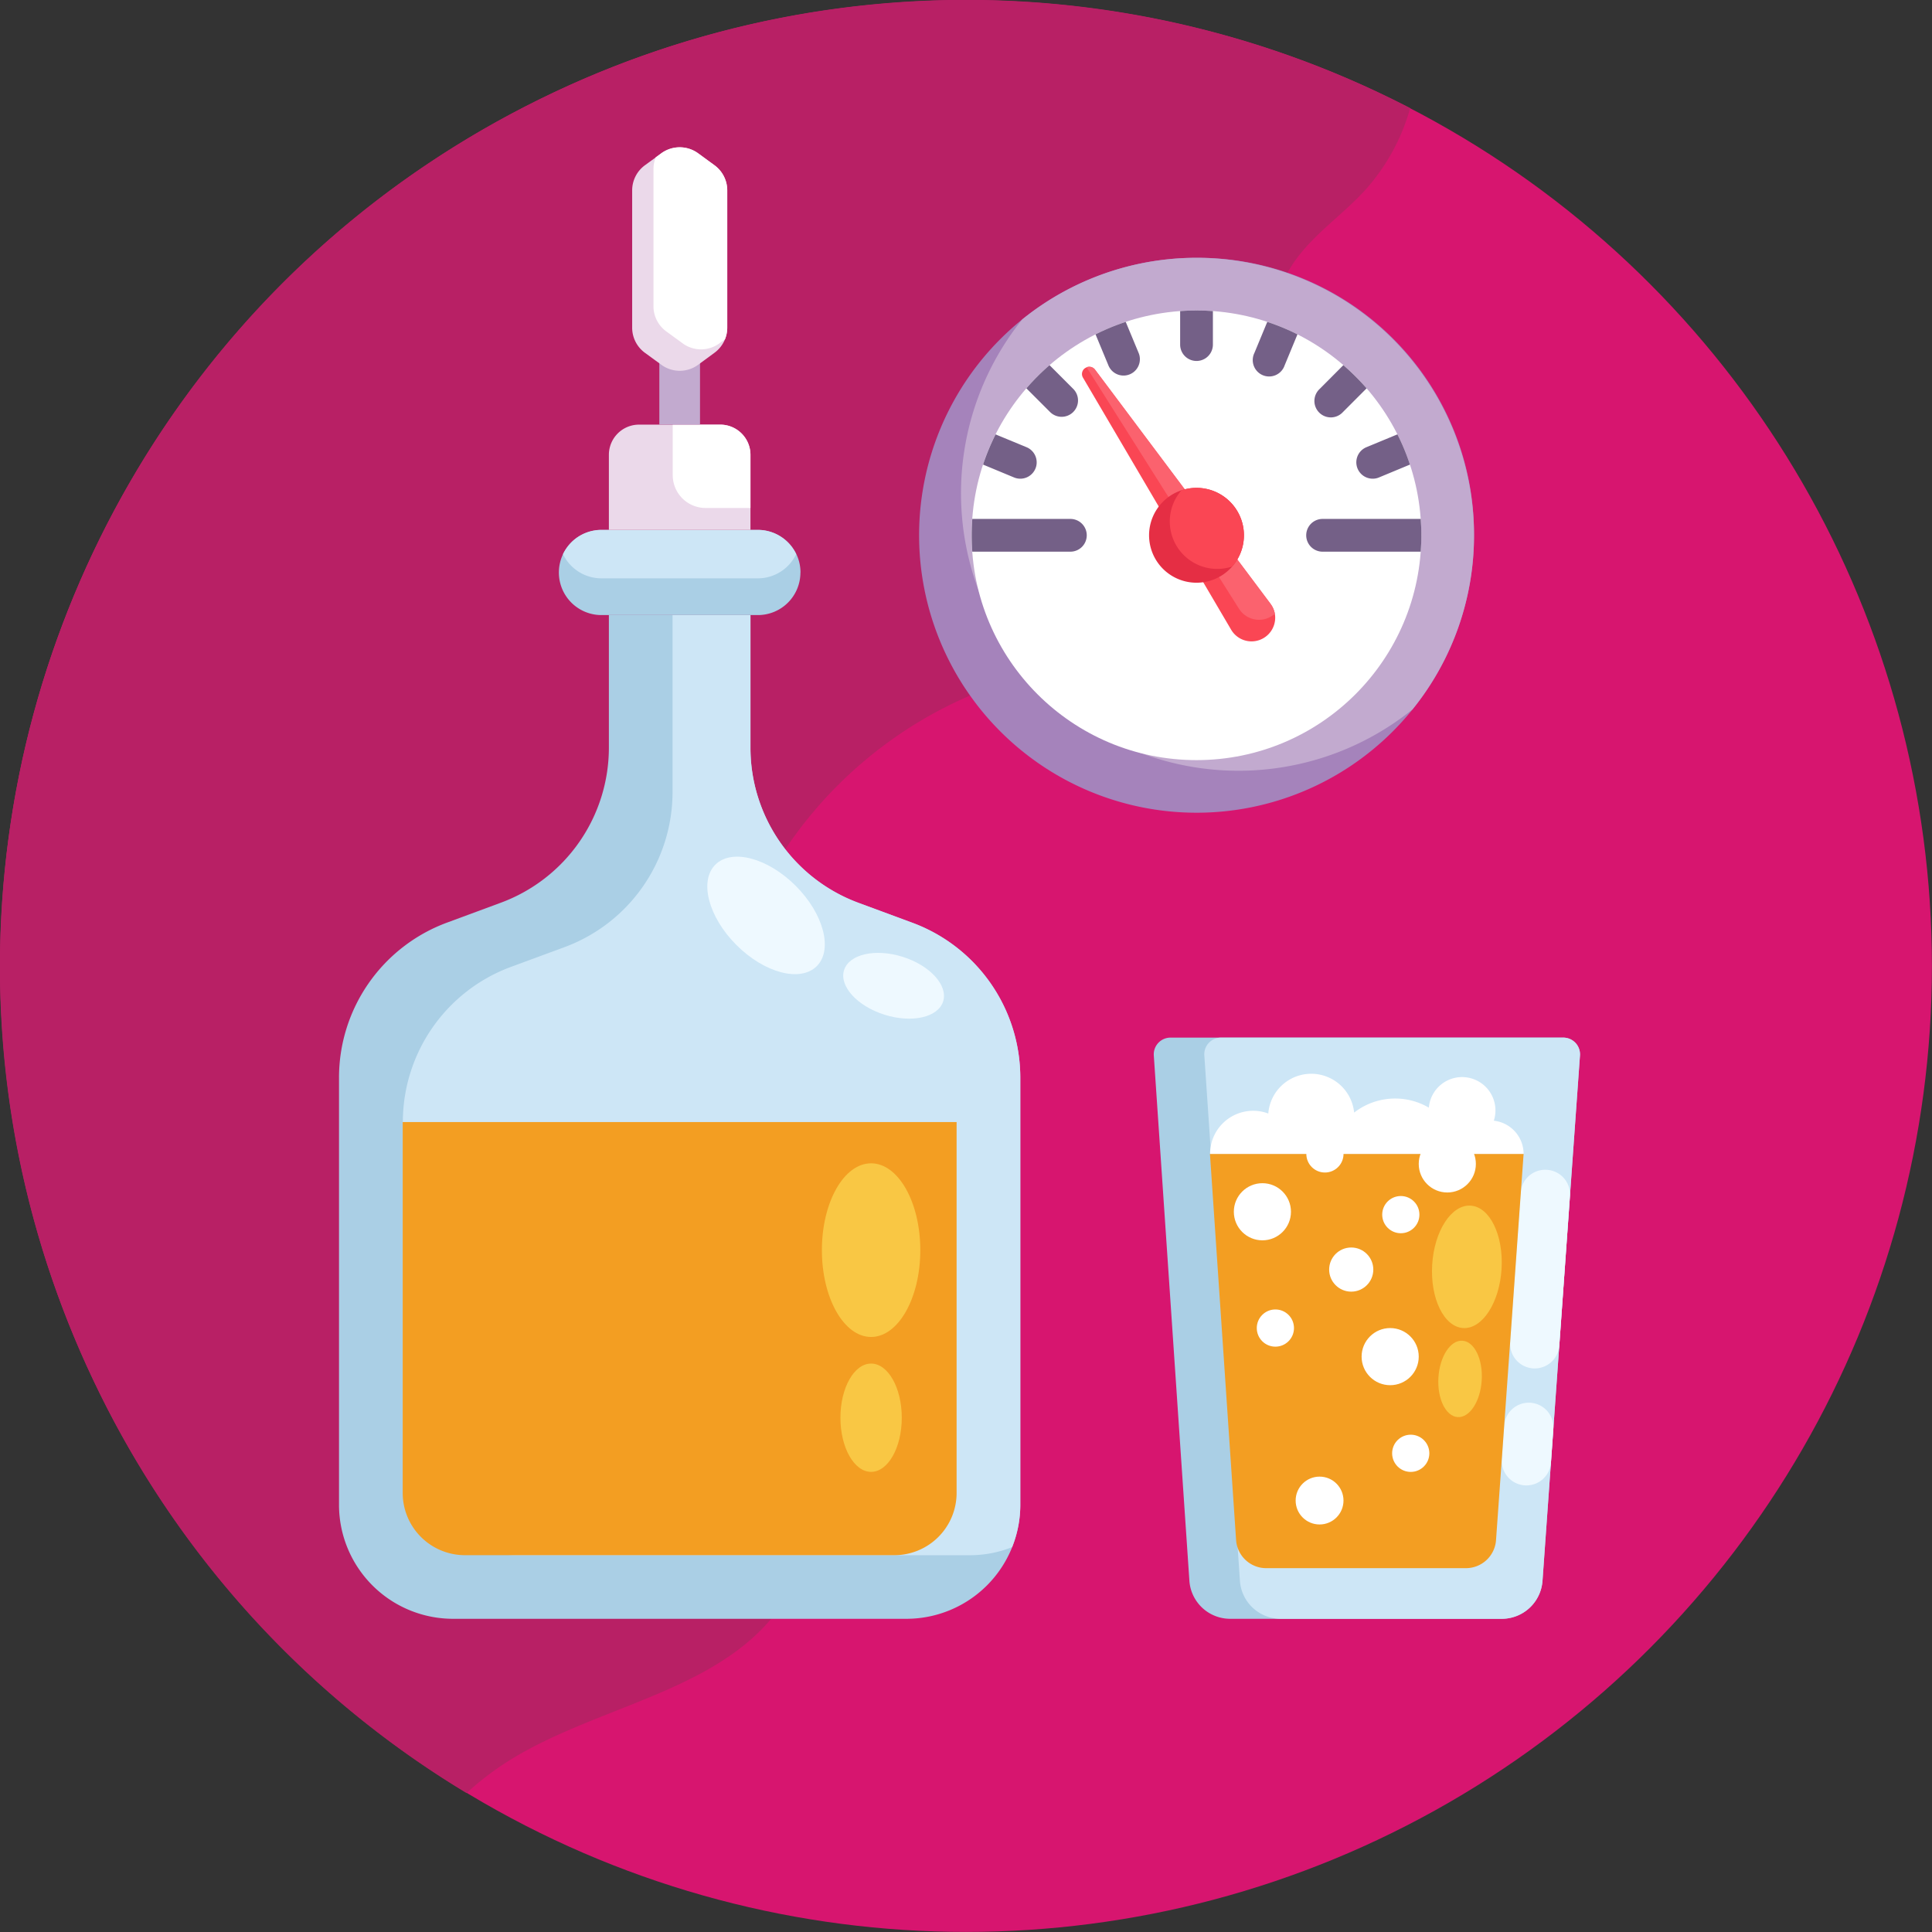 <svg id="Icons" xmlns="http://www.w3.org/2000/svg" viewBox="0 0 512 512"><rect x="0" y="0" width="512" height="512" fill="#333333" stroke="none"/><defs><style>.cls-1{fill:#d7156f;}.cls-2{fill:#b82065;}.cls-3{fill:#aacfe5;}.cls-4{fill:#cde6f6;}.cls-5{fill:#eef9ff;}.cls-6{fill:#f39e22;}.cls-7{fill:#f9c744;}.cls-8{fill:#ebd9ea;}.cls-9{fill:#fff;}.cls-10{fill:#c2aacf;}.cls-11{fill:#a583bb;}.cls-12{fill:#746087;}.cls-13{fill:#fa4654;}.cls-14{fill:#fb626e;}.cls-15{fill:#e52e44;}</style></defs><title>019-beer-export</title><circle class="cls-1" cx="256" cy="256" r="255.98"/><path class="cls-2" d="M373.71,28.66a255.64,255.64,0,0,0-229.89-2.75C16.74,87.87-36,241.11,25.9,368.18a254.78,254.78,0,0,0,97.75,107,77.72,77.72,0,0,1,12.67-9.47c24.06-14.37,56.53-18,71.64-41.58,10.38-16.19,9-37.36,3.47-55.78S196.69,332.67,192.19,314a112.54,112.54,0,0,1,81.54-135.35c20.63-5.26,45.45-6.3,57.45-23.91,16.29-23.93-4.48-60,11.17-84.38,5.06-7.85,13.19-13.12,19.45-20A54.51,54.51,0,0,0,373.71,28.66Z"/><path class="cls-3" d="M270.39,285.6V398.72A30.19,30.19,0,0,1,240.15,429H120.08a30.23,30.23,0,0,1-30.24-30.24V285.6a43.81,43.81,0,0,1,28.63-41.1l14.25-5.27a43.82,43.82,0,0,0,28.64-41.1V163h37.52v35.16a43.81,43.81,0,0,0,28.63,41.1l14.25,5.27A43.81,43.81,0,0,1,270.39,285.6Z"/><path class="cls-4" d="M270.39,285.6V398.72A30.22,30.22,0,0,1,268.22,410,30.1,30.1,0,0,1,257,412.15H137a30.24,30.24,0,0,1-30.24-30.24V297.35a43.85,43.85,0,0,1,28.63-41.11L149.61,251a43.82,43.82,0,0,0,28.62-41.1V163h20.65v35.16a43.81,43.81,0,0,0,28.63,41.1l14.25,5.27A43.81,43.81,0,0,1,270.39,285.6Z"/><ellipse class="cls-5" cx="203.01" cy="242.6" rx="11.1" ry="19.01" transform="translate(-112.08 214.6) rotate(-45)"/><ellipse class="cls-5" cx="237.52" cy="259.61" rx="8.07" ry="13.82" transform="matrix(0.3, -0.95, 0.95, 0.3, -81.07, 409)"/><path class="cls-6" d="M106.72,297.35H253.51a0,0,0,0,1,0,0v98.29a16.5,16.5,0,0,1-16.5,16.5H123.22a16.5,16.5,0,0,1-16.5-16.5V297.35A0,0,0,0,1,106.72,297.35Z"/><ellipse class="cls-7" cx="230.85" cy="331.3" rx="13.04" ry="23.01"/><ellipse class="cls-7" cx="230.85" cy="375.71" rx="8.13" ry="14.35"/><path class="cls-3" d="M212.12,151.7A11.27,11.27,0,0,1,200.85,163H159.39a11.28,11.28,0,0,1-10.19-16.12,11.52,11.52,0,0,1,2.21-3.13,11.26,11.26,0,0,1,8-3.3h41.46a11.26,11.26,0,0,1,11.27,11.28Z"/><path class="cls-4" d="M211,146.85a11.29,11.29,0,0,1-10.18,6.42H159.39a11.31,11.31,0,0,1-10.19-6.42,11.52,11.52,0,0,1,2.21-3.13,11.26,11.26,0,0,1,8-3.3h41.46A11.27,11.27,0,0,1,211,146.85Z"/><path class="cls-8" d="M198.88,120.53v19.89H161.36V120.53a8,8,0,0,1,8-8h21.54A8,8,0,0,1,198.88,120.53Z"/><path class="cls-9" d="M198.88,120.53v14.09H187a8.71,8.71,0,0,1-8.72-8.71V112.54h12.66A8,8,0,0,1,198.88,120.53Z"/><rect class="cls-10" x="174.73" y="91.04" width="10.78" height="21.5"/><path class="cls-8" d="M192.73,50.46V86.83a8.29,8.29,0,0,1-3.41,6.68L185,96.68a8.25,8.25,0,0,1-9.72,0l-4.35-3.17a8.25,8.25,0,0,1-3.4-6.68V50.46a8.26,8.26,0,0,1,3.4-6.68l2.87-2.09,1.48-1.08a8.29,8.29,0,0,1,9.72,0l4.34,3.17A8.27,8.27,0,0,1,192.73,50.46Z"/><path class="cls-9" d="M192.73,50.46V86.83a8.12,8.12,0,0,1-.61,3.1L190.64,91a8.25,8.25,0,0,1-9.72,0l-4.34-3.17a8.23,8.23,0,0,1-3.4-6.68V44.79a8.31,8.31,0,0,1,.6-3.1l1.48-1.08a8.29,8.29,0,0,1,9.72,0l4.34,3.17A8.27,8.27,0,0,1,192.73,50.46Z"/><path class="cls-11" d="M390.63,141.86a73.53,73.53,0,1,1-73.54-73.54A73.19,73.19,0,0,1,390.63,141.86Z"/><path class="cls-10" d="M390.63,141.86A73.19,73.19,0,0,1,374.32,188,73.53,73.53,0,0,1,270.92,84.63a73.53,73.53,0,0,1,119.71,57.23Z"/><circle class="cls-9" cx="317.08" cy="141.86" r="59.58"/><path class="cls-12" d="M321.43,82.44v8.88a4.34,4.34,0,0,1-8.68,0V82.44c1.43-.1,2.88-.16,4.34-.16S320,82.34,321.43,82.44Z"/><path class="cls-12" d="M284.41,109.19a4.34,4.34,0,0,1-6.13,0L272,102.91a60.32,60.32,0,0,1,6.14-6.14l6.27,6.28A4.33,4.33,0,0,1,284.41,109.19Z"/><path class="cls-12" d="M302.08,95.16a4.33,4.33,0,0,1-8.34,1.67l-3.41-8.22a58.77,58.77,0,0,1,8-3.31l3.41,8.21A4.18,4.18,0,0,1,302.08,95.16Z"/><path class="cls-12" d="M288,141.86a4.34,4.34,0,0,1-4.33,4.34h-26c-.11-1.43-.16-2.88-.16-4.34s.05-2.9.16-4.34h26A4.34,4.34,0,0,1,288,141.86Z"/><path class="cls-12" d="M376.67,141.86c0,1.46-.06,2.91-.17,4.34h-26a4.34,4.34,0,0,1,0-8.68h26C376.61,139,376.67,140.4,376.67,141.86Z"/><path class="cls-12" d="M274.73,122.53a4.19,4.19,0,0,1-.33,1.65,4.34,4.34,0,0,1-5.67,2.35l-8.21-3.41a59.43,59.43,0,0,1,3.32-8l8.22,3.4A4.35,4.35,0,0,1,274.73,122.53Z"/><path class="cls-12" d="M362.17,102.91l-6.27,6.28a4.35,4.35,0,1,1-6.15-6.14L356,96.77A61.26,61.26,0,0,1,362.17,102.91Z"/><path class="cls-12" d="M343.84,88.61l-3.4,8.22a4.34,4.34,0,1,1-8-3.32l3.4-8.21A58.25,58.25,0,0,1,343.84,88.61Z"/><path class="cls-12" d="M373.65,123.12l-8.21,3.41a4.24,4.24,0,0,1-1.66.33,4.34,4.34,0,0,1-1.66-8.35l8.21-3.4A57,57,0,0,1,373.65,123.12Z"/><path class="cls-13" d="M336.85,160.23a6.23,6.23,0,0,1,1,2.41,6.27,6.27,0,0,1-11.59,4.23L287,100.08a1.89,1.89,0,0,1,.58-2.54l.32-.17a1.9,1.9,0,0,1,2.26.61l46.47,62Z"/><path class="cls-14" d="M336.85,160.23a6.23,6.23,0,0,1,1,2.41,4.82,4.82,0,0,1-.55.44,6.27,6.27,0,0,1-8.95-1.75l-40.4-64a1.9,1.9,0,0,1,2.26.61l46.47,62Z"/><path class="cls-15" d="M329.41,144.33a12.57,12.57,0,0,1-14.8,9.85,12.57,12.57,0,1,1,14.8-9.85Z"/><path class="cls-13" d="M329.41,144.33a12.44,12.44,0,0,1-2.85,5.79,12.57,12.57,0,0,1-13.46-20.18,12.57,12.57,0,0,1,16.31,14.39Z"/><path class="cls-3" d="M418.71,279.68l-9.93,139.23A10.82,10.82,0,0,1,398,429H326a10.83,10.83,0,0,1-10.8-10.09l-9.43-139.2a4.43,4.43,0,0,1,4.41-4.73H414.3A4.43,4.43,0,0,1,418.71,279.68Z"/><path class="cls-4" d="M418.71,279.68l-9.93,139.23A10.82,10.82,0,0,1,398,429H339.39a10.82,10.82,0,0,1-10.8-10.09l-9.43-139.2a4.42,4.42,0,0,1,4.41-4.73H414.3A4.43,4.43,0,0,1,418.71,279.68Z"/><path class="cls-5" d="M409.54,310h0a6.52,6.52,0,0,1,6.51,7l-2.82,39.58a6.53,6.53,0,0,1-6.51,6.07h0a6.53,6.53,0,0,1-6.51-7L403,316A6.51,6.51,0,0,1,409.54,310Z"/><path class="cls-5" d="M405.14,371.73h0a6.52,6.52,0,0,1,6.51,7l-.63,8.86a6.53,6.53,0,0,1-6.51,6.06h0a6.52,6.52,0,0,1-6.51-7l.63-8.86A6.53,6.53,0,0,1,405.14,371.73Z"/><path class="cls-6" d="M403.77,305.8l-7.31,102.39a8,8,0,0,1-7.94,7.39h-53a8,8,0,0,1-7.94-7.42l-6.93-102.37Z"/><ellipse class="cls-7" cx="388.73" cy="335.72" rx="16.25" ry="9.21" transform="translate(30.04 703.36) rotate(-86.52)"/><ellipse class="cls-7" cx="386.93" cy="365.43" rx="10.14" ry="5.75" transform="translate(-1.31 729.46) rotate(-86.52)"/><path class="cls-9" d="M403.77,305.79H320.68a11.42,11.42,0,0,1,11.43-11.42,11.2,11.2,0,0,1,4,.73,11.42,11.42,0,0,1,22.75-.25,17.7,17.7,0,0,1,19.8-1.31A8.84,8.84,0,1,1,395.88,297,8.85,8.85,0,0,1,403.77,305.79Z"/><circle class="cls-9" cx="351.12" cy="305.8" r="4.93"/><circle class="cls-9" cx="371.23" cy="321.89" r="4.93"/><circle class="cls-9" cx="358.09" cy="336.45" r="5.85"/><circle class="cls-9" cx="368.41" cy="359.52" r="7.57"/><circle class="cls-9" cx="334.55" cy="321.13" r="7.57"/><circle class="cls-9" cx="383.55" cy="308.45" r="7.57"/><circle class="cls-9" cx="373.86" cy="385.14" r="4.93"/><circle class="cls-9" cx="337.99" cy="351.95" r="4.93"/><circle class="cls-9" cx="349.7" cy="397.66" r="6.34"/></svg>